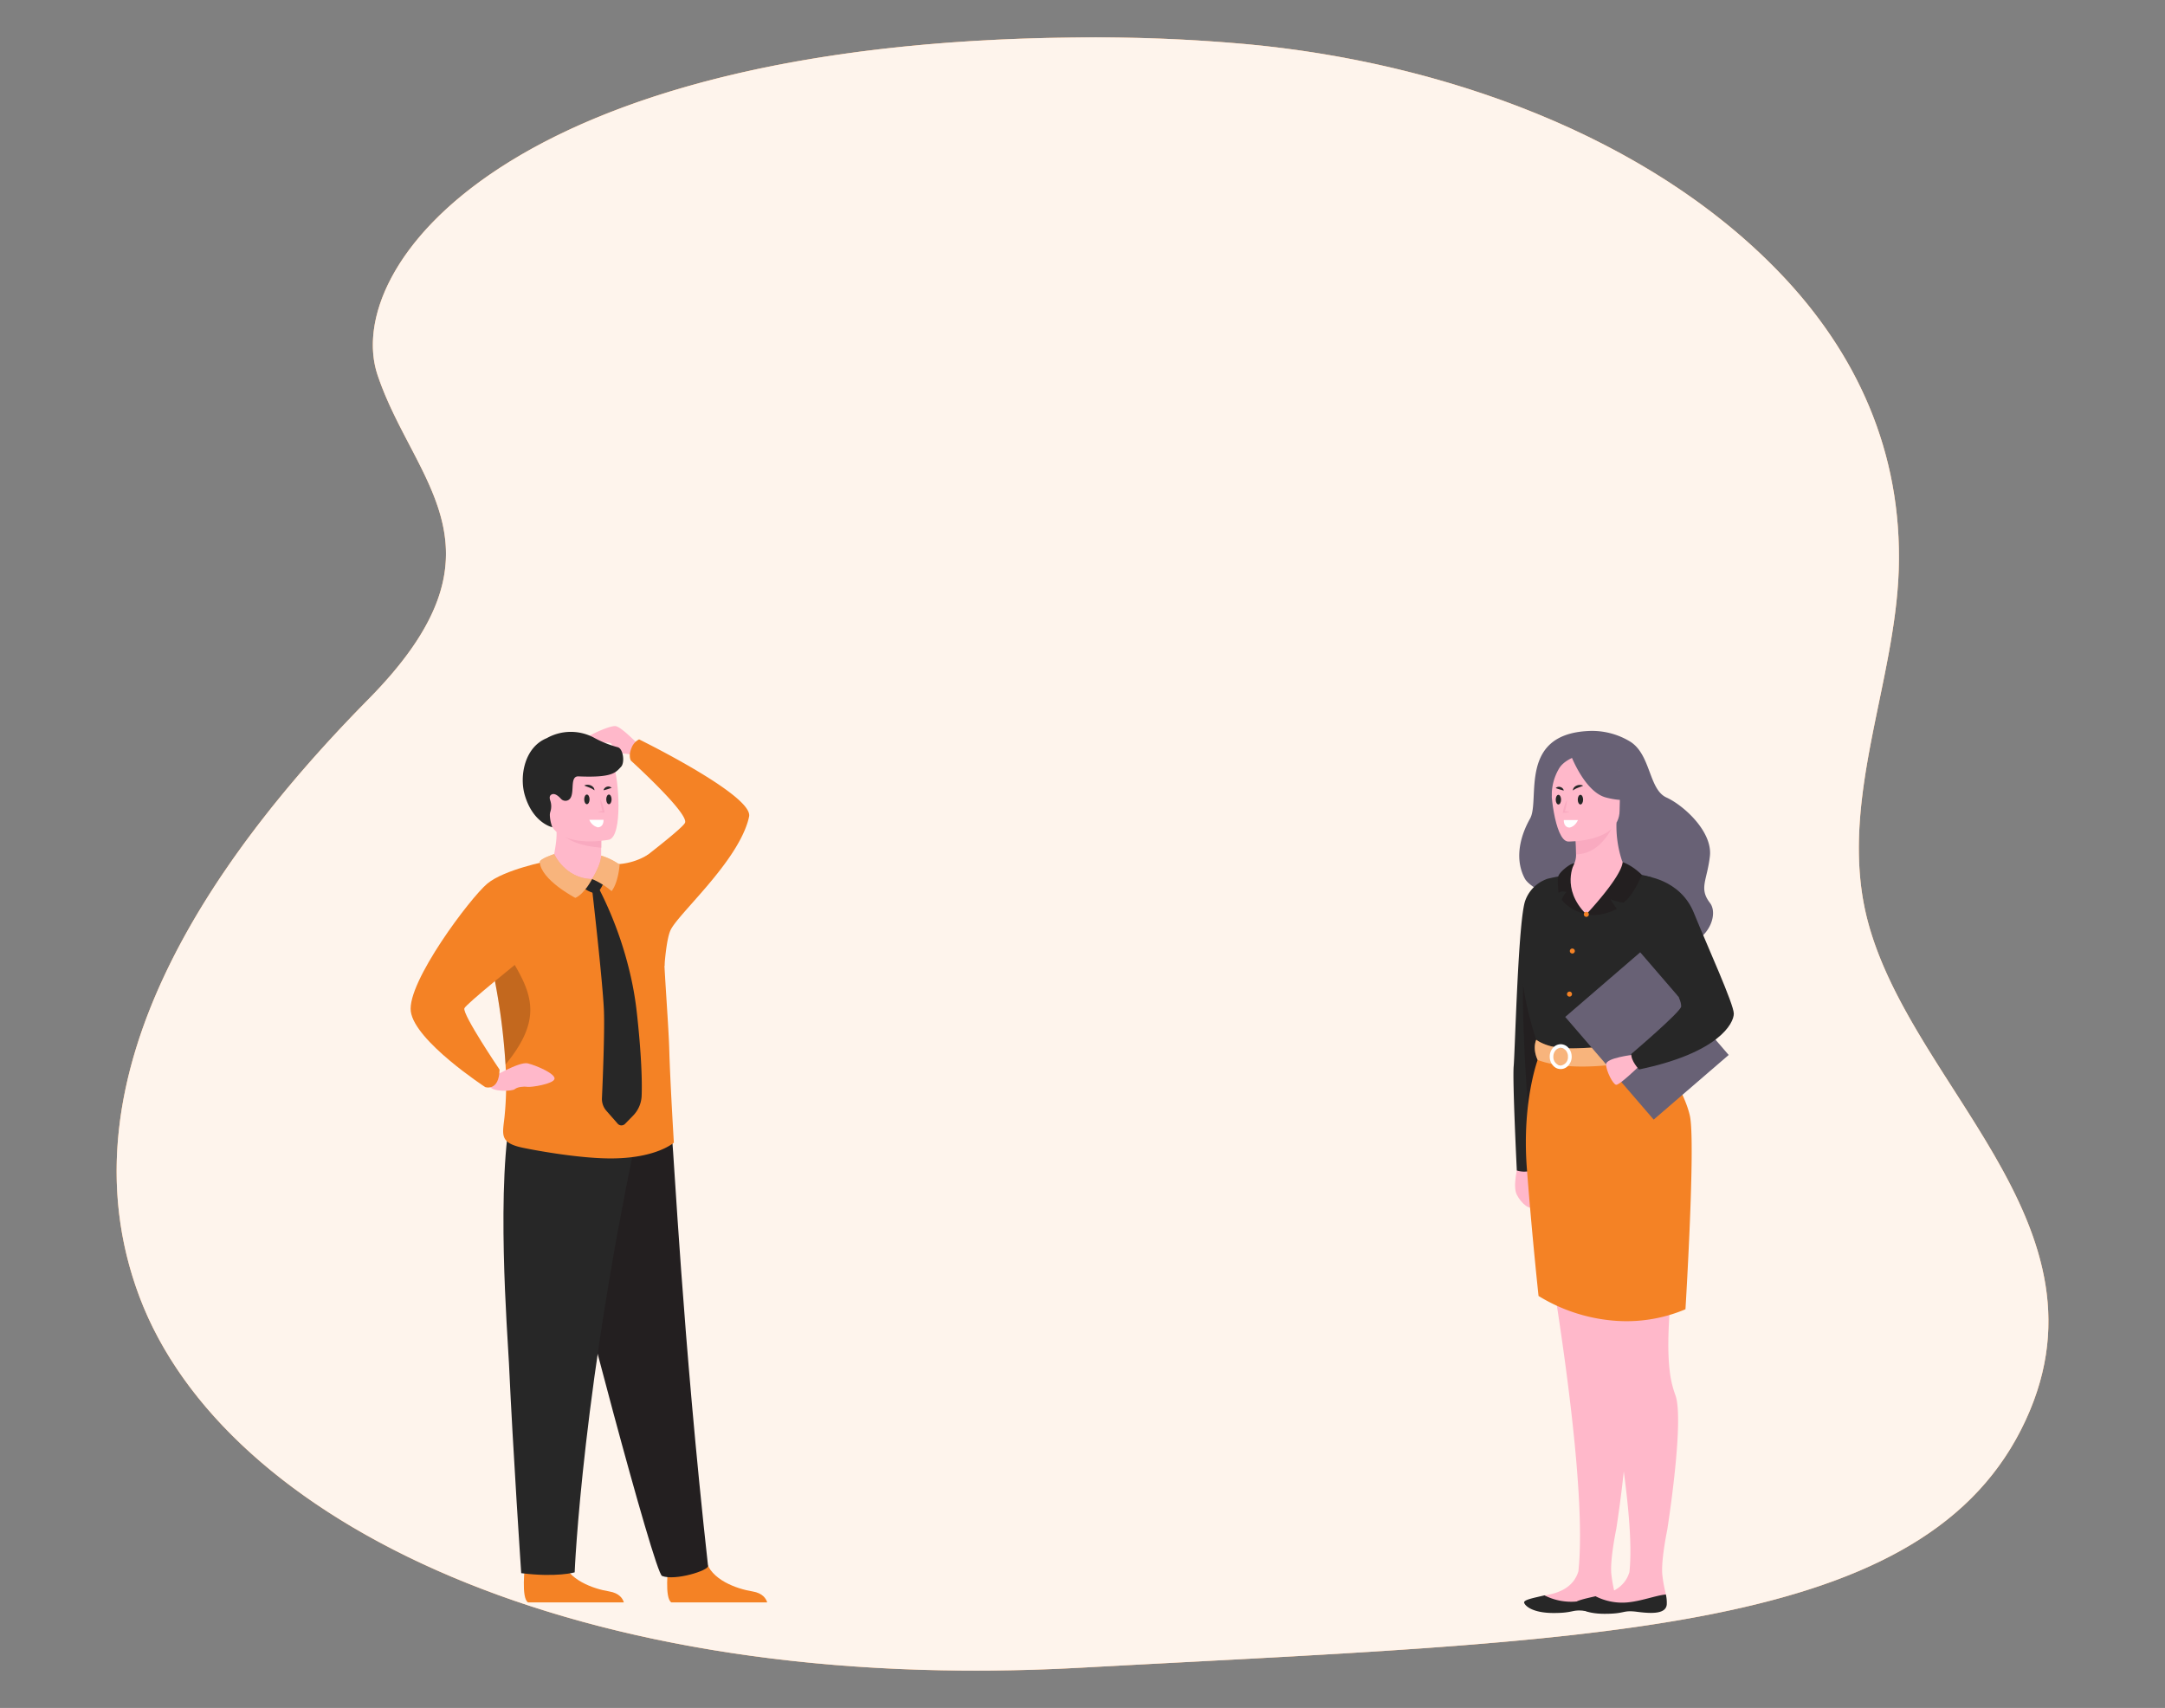 <svg xmlns="http://www.w3.org/2000/svg" xmlns:xlink="http://www.w3.org/1999/xlink" width="865.76" height="682.89" viewBox="0 0 865.76 682.89"><rect x="0" y="0" width="865.76" height="682.89" fill="#808080" stroke="none"/><defs><clipPath id="a"><path d="M711.79,109.18C659,54.15,576.47,24.85,498.4,17.65A676,676,0,0,0,429.55,15C202.88,17.19,136.5,106.83,151,150s55.39,69.72-3.58,129.48S22,428.85,55.78,518.51,229.4,677.88,432,666.81s334-12.18,376.18-95.14-50-139.95-63-211.09c-8-44.1,12.59-88.57,14.1-132.55C760.84,180.47,742.15,140.82,711.79,109.18Z" fill="#f48225" data-secondary="true"/></clipPath><clipPath id="b"><path d="M711.79,109.18C659,54.15,576.47,24.85,498.4,17.65A676,676,0,0,0,429.55,15C202.88,17.19,136.5,106.83,151,150s55.39,69.72-3.58,129.48S22,428.85,55.78,518.51,229.4,677.88,432,666.81s334-12.18,376.18-95.14-50-139.95-63-211.09c-8-44.1,12.59-88.57,14.1-132.55C760.84,180.47,742.15,140.82,711.79,109.18Z" fill="#fff" opacity="0.7" clip-path="url(#a)"/></clipPath></defs><path d="M711.79,109.18C659,54.15,576.47,24.85,498.4,17.65A676,676,0,0,0,429.55,15C202.88,17.19,136.5,106.83,151,150s55.39,69.72-3.58,129.48S22,428.85,55.78,518.51,229.4,677.88,432,666.81s334-12.18,376.18-95.14-50-139.95-63-211.09c-8-44.1,12.59-88.57,14.1-132.55C760.84,180.47,742.15,140.82,711.79,109.18Z" fill="#f48225" data-secondary="true"/><path d="M711.79,109.18C659,54.15,576.47,24.85,498.4,17.65A676,676,0,0,0,429.55,15C202.88,17.19,136.5,106.83,151,150s55.39,69.72-3.58,129.48S22,428.85,55.78,518.51,229.4,677.88,432,666.81s334-12.18,376.18-95.14-50-139.95-63-211.09c-8-44.1,12.59-88.57,14.1-132.55C760.84,180.47,742.15,140.82,711.79,109.18Z" fill="#fff" opacity="0.7"/><g clip-path="url(#b)"><path d="M437.14,641.45s5.12,17.76-4.92,20.87c0,0-10.3,2.8-12.33-11.05a19.67,19.67,0,0,1-.15-4.2c.27-4.22,1.17-14.72,3.6-21Z" fill="#686175" data-primary="true"/><path d="M436.24,659.8a2.17,2.17,0,0,0,.83,1.81,6.13,6.13,0,0,0,1.2.71h0c5.62,2.56,17.33-.44,17.33-.44,7-1.79-1-9.72-1-9.72l-14.91-1.93C436.78,653,436.3,657.74,436.24,659.8Z" fill="#686175" data-primary="true"/><path d="M436.24,659.8a2.17,2.17,0,0,0,.83,1.81,6.13,6.13,0,0,0,1.2.71h0c-1.65-4,1.47-12.09,1.47-12.09C436.78,653,436.3,657.74,436.24,659.8Z" opacity="0.2"/><path d="M470.51,534.53l-5,36.38a238,238,0,0,1-4.83,33.66l-7.55,37.72s-1,7.35,1.55,9.87c0,0-.39,3.67-7.74,3.29,0,0-6.37-.2-7.17-5.22a34.08,34.08,0,0,0,2.6-12.64L442.16,611s-1.53-31.63.44-38.8c0,0-7.43,11.92-7.61,31.28v11.41a4.81,4.81,0,0,0,.55,2.2c.76,1.48,1.95,4.86,1.06,10.58,0,0-.54,9,.54,13.81,0,0-.36,5.55-7.17,4.12,0,0-6.46.89-6.63-19.9a128.86,128.86,0,0,0-2.51-22.22s-4.31-25.64-3.23-49.48l-.17-19.44Z" fill="#ffb8ca"/><path d="M442.87,569.57c.38-10.51,1.5-22.34,1.79-32.85v-2.19c1.28,11.65-.05,23.49-1.8,35Z" fill="#f9aac0"/><path d="M436.24,573.69a7.54,7.54,0,0,1-11,1.25,14.11,14.11,0,0,1-1.2-1.25c.52.27,1,.58,1.48.85,3.44,2,7.44,1.47,10.71-.85Z" fill="#f9aac0"/><path d="M458.88,342.29s4.7,8.6,6.18,10.21c0,0-5.51,3.22-7.8,3.9,0,0-4.17-2.68-4-7.25v-3.58A13.21,13.21,0,0,0,458.88,342.29Z" fill="#272727"/><path d="M459.57,339.6s3.6,9,7.7,11.62" fill="none" stroke="#272727" stroke-miterlimit="10"/><path d="M433.43,354.32s14.4,15.07,22.31.44a7.65,7.65,0,0,1-2.51-5.62v-3.57s-8.26,2.63-14-7.05c0,0-1.2-2.9-1.76-4.87,0,0,.38,10.75.15,14.68C437.63,348.33,437.36,352.71,433.43,354.32Z" fill="#ffb8ca"/><path d="M453.22,345.57v3.58s-9.36,1.68-12.78-8.81C440.45,340.34,445.49,347.58,453.22,345.57Z" fill="#f9aac0"/><path d="M387.51,292.36,372.67,297s4.47,33.09,14.27,49c0,0,10,15.31,21.86,31a34.3,34.3,0,0,1,4.25,7.35c2.86,6.77,8.08,20.66,9.62,35.07,0,0,29.52,7.8,49.6-.81,0,0,2.15-34.59,9-47.5,0,0,15.42-31.25,19.36-43.23l9.14-27.32-13.62-9.21-12,33s-12.41,25-19,28.14l-7.67,3.5-10.55,11.92-19-12.7a50.19,50.19,0,0,1-5-.7,5.78,5.78,0,0,1-3.1-1.73l-13.21-14-7.1-8.77a18.26,18.26,0,0,1-3.41-6.66Z" fill="#686175" data-primary="true"/><path d="M383.17,285.37l-5.49-15a47.45,47.45,0,0,0-.81-7.56s-.95-3.82.62-5.73a.63.63,0,0,0,0-.83c-.64-.71-2.14-1.48-4.23,2.79,0,0-1.21,3.64-5.26,1.48l-10.09-7.66a.87.87,0,0,0-1.22.18h0a.88.88,0,0,0,.1,1.12l5.27,5.15a.71.71,0,0,1,.1.89h0a.71.71,0,0,1-1,.23l-7.81-4.64a1.12,1.12,0,0,0-1.49.32h0a1.11,1.11,0,0,0,.27,1.54l7.37,5.24a1,1,0,0,1,.37,1.21h0a.34.34,0,0,1-.45.17L353,260.85a1,1,0,0,0-1.38.46h0a1,1,0,0,0,.37,1.27l6.94,4.43a.9.9,0,0,1,.38,1h0a.9.9,0,0,1-1.06.64l-4-.91a1,1,0,0,0-1.2.84h0a1,1,0,0,0,.8,1.11c3.39.63,14.94,3,16.2,6.45l2.68,11.61Z" fill="#ffb8ca"/><path d="M363.82,259.31c-.54,2.16-1.06,4.38-1.5,6.53-.16.73-.3,1.47-.52,2.23a10.25,10.25,0,0,1,0-4.61,9,9,0,0,1,2-4.15Z" fill="#f9aac0"/><path d="M370.94,274.63a12,12,0,0,0,1.24-.65,4.39,4.39,0,0,1,1.41-.53,1.74,1.74,0,0,1-.95,1.41,1.32,1.32,0,0,1-1.7-.23Z" fill="#f9aac0"/><path d="M481.35,534.53a1.34,1.34,0,0,0,1.34-1.32l1-49s.12-49.93-9.21-62.66l-25.52,3-27.14-1.87s-10.9,13.42-12.52,55.37L408,532.48a2,2,0,0,0,2,2Z" fill="#686175" data-primary="true"/><path d="M447.93,534.53c1.17-6.18,2.07-12.39,2.86-18.62s1.37-12.49,1.85-18.76.67-12.55.68-18.83a176.38,176.38,0,0,0-1-18.81c.18,3.14.44,6.26.47,9.4s.08,6.27.09,9.41c-.12,6.27-.38,12.53-.82,18.79s-1,12.5-1.71,18.74c-.33,3.12-.7,6.23-1.11,9.35S448.39,531.42,447.93,534.53Z" opacity="0.2"/><path d="M457.39,428.32c-.14,3.67-.19,7.35-.25,11l-.05,5.48a2.29,2.29,0,0,1-1.39,1.85,2.41,2.41,0,0,1-.59.14,4.46,4.46,0,0,1-.65,0h-1.38l.31.3c0-3.13,0-6.27-.08-9.41s-.11-6.27-.23-9.41q-.16,4.71-.22,9.41c-.07,3.14-.05,6.28-.08,9.41v.31h1.68a6.36,6.36,0,0,0,.73,0,2.8,2.8,0,0,0,.74-.2,2.86,2.86,0,0,0,1.74-2.36c0-1.89,0-3.68,0-5.53C457.59,435.67,457.53,432,457.39,428.32Z" opacity="0.2"/><path d="M453.08,453.33a15.13,15.13,0,0,0,0-6.19,15.61,15.61,0,0,0,0,6.19Z" opacity="0.2"/><path d="M451.83,380.1a46.14,46.14,0,0,1,.92,5.23c.24,1.75.42,3.51.57,5.27.3,3.52.55,7,.68,10.58.09,1.77.15,3.54.22,5.3l.14,5.31.21,10.62c.09-1.77.13-3.54.2-5.31l.07-5.31c0-3.55-.08-7.09-.22-10.64s-.42-7.08-.82-10.6A58.73,58.73,0,0,0,451.83,380.1Z" opacity="0.2"/><path d="M472.86,363.59a25.27,25.27,0,0,0-1.36-3.16,30.63,30.63,0,0,0-1.72-3,22,22,0,0,0-2.09-2.74,10.92,10.92,0,0,0-2.63-2.21,19.37,19.37,0,0,1,2.26,2.53c.68.89,1.32,1.82,1.94,2.77s1.22,1.9,1.81,2.87Z" opacity="0.2"/><path d="M477.09,383.43a67.92,67.92,0,0,0-1.77-13,70.1,70.1,0,0,0,1.77,13Z" opacity="0.2"/><path d="M417.21,376.93a52,52,0,0,0,2.37-5.4,50.38,50.38,0,0,0,1.78-5.63,29.7,29.7,0,0,0,.92-5.85,14.89,14.89,0,0,0-.15-3,6.75,6.75,0,0,0-1.06-2.75,7.21,7.21,0,0,1,.76,2.8,15.62,15.62,0,0,1,0,2.9,38.73,38.73,0,0,1-1.05,5.73c-.46,1.89-1,3.76-1.62,5.62-.3.94-.61,1.86-.94,2.79S417.54,376,417.21,376.93Z" opacity="0.2"/><g opacity="0.2"><path d="M390.31,336.41,390,336c6.1-3.87,7-9.28,7-9.33l.49.07C397.47,327,396.61,332.41,390.31,336.41Z"/></g><path d="M516.48,281.52s-4.44,1.54-5.64,5.55c-.06.22-.16.45-.24.68-2,6.25-1.52,6.58-1.52,6.58l-9.67-6.11,4.21-8A3.27,3.27,0,0,0,504,279c.13-1.27.47-4.31,1-8.15a5.67,5.67,0,0,0-.35-4.53,1.24,1.24,0,0,1,1-1.86c.9,0,2,.67,3,3.41,0,0,1.35,5.27,7.2.3l8-7.31a1.24,1.24,0,0,1,1.74.06h0a1.25,1.25,0,0,1,0,1.73l-4.79,4.94a.65.65,0,0,0,.13,1h0a.66.66,0,0,0,.64,0l7.62-4.15a1.18,1.18,0,0,1,1.62.49h0a1.17,1.17,0,0,1-.41,1.52l-7.73,5.09a.52.52,0,0,0-.12.76h0a.51.51,0,0,0,.6.15l6.41-2.67a1.11,1.11,0,0,1,1.49.74h0a1.1,1.1,0,0,1-.57,1.27l-7.06,3.55a.9.9,0,0,0-.5.9h0a.91.91,0,0,0,1,.83l4.48-.41a1,1,0,0,1,1.09,1h0a1,1,0,0,1-.83.95C526.11,279.14,518.27,280.57,516.48,281.52Z" fill="#ffb8ca"/><path d="M520.44,277.45c-.73-3.09-1.26-6-2.28-9a10,10,0,0,1,2.28,9Z" fill="#f9aac0"/><path d="M511.44,283.67a2.64,2.64,0,0,1-3.63-1.08,8.28,8.28,0,0,1,3.63,1.08Z" fill="#f9aac0"/><path d="M427.81,355.22c2,4.26,7.09,10.54,7.09,10.54,13,14.88,16.93,14.34,16.93,14.34,4.31-.54,7.62-19,7.62-19,.9-3.45-3.71-6.39-3.71-6.39-7.91,14.63-22.31-.44-22.31-.44A13.94,13.94,0,0,1,427.81,355.22Z" fill="#686175" data-primary="true"/><path d="M427.81,355.22c2,4.26,7.09,10.54,7.09,10.54,13,14.88,16.93,14.34,16.93,14.34,4.31-.54,7.62-19,7.62-19,.9-3.45-3.71-6.39-3.71-6.39-7.91,14.63-22.31-.44-22.31-.44A13.94,13.94,0,0,1,427.81,355.22Z" fill="#fff" opacity="0.4"/><ellipse cx="450.5" cy="328.11" rx="13.87" ry="17.8" fill="#ffb8ca"/><path d="M464.28,326a19.81,19.81,0,0,0,.09-18.28s-3.89-10.48-16.52-6.05c0,0-3.77,1.21-9,6.46a9.91,9.91,0,0,1-5.38,3.09s-8.06,3.64-10.08,17.55c0,0-1.34,9.39-11,16.22l7.34,7.79a6,6,0,0,0,2.92,1.69c4.1,1,13.89,2.43,15-6.15,0-2.12.06-4.3.05-6.51,0-2.74-.06-5.4-.15-8,.1-3.22.21-6.44.31-9.66,0,0,2.34,0,2.61-5.81,0,0,4.75,2.13,10-4.7a1.86,1.86,0,0,1,3.19.42,6.28,6.28,0,0,1,.36,1.19s1.06,3.46,5.92,3.08a2.76,2.76,0,0,1,2.63,1.15C463.3,320.65,463.9,323.5,464.28,326Z" fill="#272727"/><ellipse cx="436.33" cy="328.78" rx="3.64" ry="5.24" transform="translate(-26.68 38.77) rotate(-4.94)" fill="#ffb8ca"/><path d="M472.27,418.64s2,.25,2.29,1.9a2.21,2.21,0,0,1-1.79,2.43c-6.28,1.29-33.69,6.36-50.16.29a2,2,0,0,1,0-3.79l.08,0S449.81,427.19,472.27,418.64Z" fill="#272727"/><polygon points="386.72 292.61 384.02 285.18 370.94 288.15 372.67 296.97 386.72 292.61" fill="#272727"/><polygon points="508.95 300.06 510.6 295.3 498.67 287.75 497.25 292.15 508.95 300.06" fill="#272727"/><path d="M388.71,159s18.2,6.89,21.88,12.45,4.47,21.6,10.2,25.83c1.79,1.32,24.14,12.07,28.74,11,3.12-.74,3.57-9.71-3.85-14.43S430.44,175.84,428,169.54c-4.11-10.74-9-38.12-5.43-34.34l20.64-15.08-25.74,2.19Z" fill="#f9acc2"/><path d="M397.88,188.78s11.22,26.82,18.23,35.65c2.82,3.55,13.13,14.3,17.61,13.74,7.38-.93,5.18-13.61-3.6-24.09-2.41-2.87-7.56-25.54-8.84-36.45-3.19-27.12-5.1-43.46-5.1-43.46Z" fill="#f9acc2"/><path d="M540.22,11c-3.86,6.06-7.44,11.77-10.53,16.78-1.71,2.8-3.28,5.38-4.65,7.68-2.21,3.72-3.9,6.72-4.9,8.75-2.57,5.17-7.44,12.38-9.82,20.07h0s0,0,0,0c-6.23,11.9-2.5,20.26-.32,25.42,5.4,12.79,3.23,36.78-3,62.89-3.42,14.24-3.5,32.54-3.15,39.6.12,2.31.77,7.49,1.3,13,.76,7.74,1.29,16.2-.15,18.66-.42.71-1.52,1.12-3,1.28-3.66.43-9.52-.72-12.05-2.63-7.57-5.71-10.65-18.78-13-40.73-2.26-20.91-7.75-29.24-14.33-35.72-4.28-4.21-9.22-7.83-18.23-6.94a64,64,0,0,0-8.66,1.07,35.79,35.79,0,0,0-13.44,5.53,25.55,25.55,0,0,0-4.26,3.78,26,26,0,0,0-6.23,13.59c0,.19-.06.37-.1.56h0a43.83,43.83,0,0,1-1.83,6.7c-1.55,4.4-3.63,8.72-5.42,12.93s-3.23,8.17-3.63,12.08h0a17.05,17.05,0,0,0,.62,6.85c2.29,7.27,2.26,15.63,2.62,24.71h0a107.23,107.23,0,0,0,2.39,20.68c4.05,17.28-3.8,23.34-10.72,21l-.26-.09c-2.17-.79-6.43-9.08-9.88-16.74-2.59-5.73-4.72-11.1-5.18-12.71-1.44-5-3-26.74-8.85-47.08-4.34-15.17,6.66-46.78,7.92-81.72.63-17.39,27.79-36,49.14-69.18,1.15-1.78,2.6-3.35,3.88-5.05h0q5.44-7.29,10.31-15a225.85,225.85,0,0,1,21-9.57q7.29-2.88,14.84-5.33h0q12-3.9,24.59-6.73A271.35,271.35,0,0,1,540.22,11Z" fill="#ffb8ca"/><path d="M545.92,6.08,534.44,22.54l-16.32,28.2-1.59-.57L438.6,22.22l.08-.2h0L443.74,9.9q2.61-1.45,5.26-2.84a223.56,223.56,0,0,1,21-9.58q7.28-2.88,14.84-5.33h0L543,4.84Z" fill="#686175" data-primary="true"/><path d="M509.07,34.29A3.19,3.19,0,1,1,512,37.72,3.19,3.19,0,0,1,509.07,34.29Z" fill="#fff"/><ellipse cx="458.45" cy="327.93" rx="1.3" ry="2.34" fill="#272727"/><ellipse cx="447.79" cy="327.93" rx="1.3" ry="2.34" fill="#272727"/><path d="M451.43,323.51a7,7,0,0,0-2.29-1.4c-.4-.18-.84-.29-1.27-.45a13.59,13.59,0,0,1-1.38-.49,3.88,3.88,0,0,1,1.5-.28,4.24,4.24,0,0,1,1.52.3,3.4,3.4,0,0,1,1.3.89A2.15,2.15,0,0,1,451.43,323.51Z" fill="#272727"/><path d="M459.75,322.34c-.77.21-1.36.35-2,.54l-.9.3c-.32.1-.63.23-1,.33a2.4,2.4,0,0,1,1.65-1.58,2.77,2.77,0,0,1,1.18-.09A1.87,1.87,0,0,1,459.75,322.34Z" fill="#272727"/><path d="M454.29,327.93a27.51,27.51,0,0,1,2,6.33,21.38,21.38,0,0,1-3.27-.36,21.42,21.42,0,0,1,2.86-.33l-.32.42a27.18,27.18,0,0,1-1.24-6.06Z" fill="#f9aac0"/><path d="M455.85,337.8H449s1.17,3.12,4,3.64C453,341.44,455.85,341.7,455.85,337.8Z" fill="#fff"/><path d="M599.67,669.35H295.05L356.68,13.52C373,7.75,386-23,402.42-37.24c9.24-8,12.07,22.65,22.91,16.61q2.49-1.39,5-2.72a213.82,213.82,0,0,1,20.15-9.18q7-2.78,14.24-5.12h0c1,12,18.21,12.88,20.5,1,.86-4.46,1.87-7.2,3.09-7.48,11.42-2.57,37.48,27.87,49.47,26.58l-3,96Z" fill="#fff" opacity="0.12"/></g><path d="M607.12,465.47s-2.39,8.69-.57,12.22,5.32,6.55,7,4.55-1.6-14.73-1.6-14.73Z" fill="#ffb8ca"/><path d="M634.77,292.3a29.28,29.28,0,0,1,17.3,4.33c8.13,5.31,7.25,19,14.3,22.22s18.51,13.74,17.4,23.47-4.47,12.84,0,18.66-3.4,20.27-16.41,15.86-53.57-17.95-57.63-25.61-2-16.61,2.13-23.94S607,293.87,634.77,292.3Z" fill="#686175" data-primary="true"/><path d="M621.9,517.58c6.51,41.86,11.81,87,9.29,110.67-2,6.64-8.13,8.82-13.53,9.65l3.69,4.07,10.44.65,14-5.42a56,56,0,0,1-1.4-7.56c-.72-5.58,1.94-18.32,1.94-18.32s7-44,3.21-53.92a40.25,40.25,0,0,1-2.22-9.53h0c-1.09-8.9-.4-19.59.4-30,.87-11.29,1.88-22.22.85-30.12A571.57,571.57,0,0,1,644,420.53l-27.34-.14s-7.87,22-4.35,40.86C615.24,477.32,618.72,497.06,621.9,517.58Z" fill="#ffb8ca"/><path d="M618.86,351.36a14.33,14.33,0,0,0-8.85,8.53c-2.88,7-4.17,60.56-4.7,66.33S606.56,468,606.56,468s4.22,1.49,7.37-.92c11.43-8.75,6.19-57.25,6.19-57.25Z" fill="#272727"/><path d="M610.92,441.73s-3.08-42.11-1.4-53c.6-3.86,7.52,2.84,8.31,12.72S610.92,441.73,610.92,441.73Z" fill="#231f20"/><path d="M634.33,644.15c-6.08-.79-4.48.77-13,.78s-11.43-2.85-11.83-4.07,3.77-1.94,8.17-3l.16.12a23.57,23.57,0,0,0,12.38,2.37c5.73-.5,11.6-2.81,15.55-3.19a14.65,14.65,0,0,1,.35,4C645.78,645,640.41,644.94,634.33,644.15Z" fill="#272727"/><path d="M637.33,513.33c6.5,41.85,16.78,91.52,14.26,115.24-2,6.63-8.12,8.81-13.52,9.65l3.68,4.06,10.44.65,14-5.41a56.76,56.76,0,0,1-1.41-7.56c-.71-5.59,1.94-18.33,1.94-18.33s7-44,3.21-53.92a40.5,40.5,0,0,1-2.22-9.53h0c-1.09-8.9-.4-19.59.41-30,.87-11.29,1.87-22.22.84-30.13a570.07,570.07,0,0,1-4.57-67.22L637,420.71s-7.86,22-4.35,40.86C635.64,477.63,634.14,492.81,637.33,513.33Z" fill="#ffb8ca"/><path d="M654.73,644.46c-6.08-.78-4.48.78-13,.79s-11.43-2.85-11.83-4.08c-.35-1.08,3.77-1.94,8.18-2.95l.15.11a23.52,23.52,0,0,0,12.38,2.38c5.73-.5,11.6-2.82,15.56-3.19a15,15,0,0,1,.35,4C666.18,645.28,660.81,645.25,654.73,644.46Z" fill="#272727"/><path d="M671.73,379.43a138.69,138.69,0,0,1-.08,16.21c-.38,5.85-6.35,13.67-7.2,15.61-2.13,4.86-4.52,5.63-4.52,5.63L641.5,421.3,635,422.85l-20.37-6.2s-9.17-26-5.36-40.58a112.31,112.31,0,0,1,9.57-24.71s23.5-6,41.65-.57Z" fill="#272727"/><path d="M610.58,467.25c2.13,27.64,4.67,50.92,4.67,50.92a68.18,68.18,0,0,0,31.06,9.94h0A60.34,60.34,0,0,0,674,523.48s4.1-66.69,1.77-77.32-12.83-25.32-12.83-25.32l-47.57,1.59S608.46,439.61,610.58,467.25Z" fill="#f48225" data-secondary="true"/><path d="M614.33,415.73s4,3.23,12.1,3.43c9.63.25,33.5-2.28,33.5-2.28a19.67,19.67,0,0,1,1,6.1s-29.18,7.2-46,.83C614.89,423.81,612.73,419.7,614.33,415.73Z" fill="#f48225" data-secondary="true"/><path d="M614.33,415.73s4,3.23,12.1,3.43c9.63.25,33.5-2.28,33.5-2.28a19.67,19.67,0,0,1,1,6.1s-29.18,7.2-46,.83C614.89,423.81,612.73,419.7,614.33,415.73Z" fill="#fff" opacity="0.4"/><path d="M628.47,422a4.73,4.73,0,0,0-.23-1.2l-.12-.34a5,5,0,0,0-.73-1.27,4.19,4.19,0,0,0-3.25-1.68,4.09,4.09,0,0,0-2.77,1.09.6.6,0,0,1-.08.08,4.47,4.47,0,0,0-.42.45,5.22,5.22,0,0,0-.76,1.29,5.42,5.42,0,0,0-.39,1.87,1.09,1.09,0,0,0,0,.18,5.52,5.52,0,0,0,.83,2.93,5.29,5.29,0,0,0,.66.81,4,4,0,0,0,5.78,0,5.29,5.29,0,0,0,1.52-3.73A4.36,4.36,0,0,0,628.47,422Zm-4.13,4h-.25a2.31,2.31,0,0,1-.83-.15,3.48,3.48,0,0,1-2.09-3.38,1.55,1.55,0,0,1,0-.22,4,4,0,0,1,.55-1.82,3.07,3.07,0,0,1,1.32-1.21,2.48,2.48,0,0,1,.76-.23l.31,0a2.43,2.43,0,0,1,.76.13,3,3,0,0,1,1.48,1.12,1.76,1.76,0,0,1,.14.23A3.87,3.87,0,0,1,627,422a3.39,3.39,0,0,1,0,.45A3.33,3.33,0,0,1,624.34,426Z" fill="#fff"/><rect x="638.81" y="387.12" width="39.59" height="54.19" transform="translate(-110.72 530.32) rotate(-40.75)" fill="#686175" data-primary="true"/><path d="M653.18,421.72s-10.95,1.22-10.93,3.82,2.69,7.94,4,8.19,8.93-7.17,8.93-7.17Z" fill="#ffb8ca"/><path d="M657.21,350.18s14.59,1.1,20.12,14.74,16,36.54,16,40.38-6,15.67-37.91,22.31c0,0-3.28-3.48-3.07-6.22,0,0,20-17,19.94-19-.08-3.78-3.22-8.78-20.59-26.34C647,371.3,657.21,350.18,657.21,350.18Z" fill="#272727"/><path d="M654.91,349.46a8.78,8.78,0,0,1-6.39-5.62A44.46,44.46,0,0,1,646.41,329l-.92.18-15.56,3s.33,4.9.32,9.5v.12a8.94,8.94,0,0,1-6.5,8.6c-2,.56,9.28,15.53,10.58,15.24C637,365,655.85,349.68,654.91,349.46Z" fill="#ffb8ca"/><path d="M629.93,332.12s.33,4.9.32,9.5c8.69-.2,13.33-8.11,15.24-12.49Z" fill="#f9aac0"/><path d="M627,336.47s20.58.45,20.66-12.37,2.79-21.39-10.34-22.21-15.72,4-16.79,8.31S621.65,336,627,336.47Z" fill="#ffb8ca"/><path d="M628,301.52s5.55,15.07,14.19,17.34,12.39,0,12.39,0a24.49,24.49,0,0,1-7.93-14.51S632.23,294.39,628,301.52Z" fill="#686175" data-primary="true"/><path d="M629.34,302.75s-4.19,1.54-5.92,4.58a20.75,20.75,0,0,0-2.85,11.75s-4.19-10.24.61-16C626.27,297,629.34,302.75,629.34,302.75Z" fill="#686175" data-primary="true"/><path d="M634.33,365.58s14-14.79,14.54-20.86c0,0,3.54,1,7.7,5.08,0,0-3.39,8.36-7.4,11.1a25.44,25.44,0,0,1-5.19-1.37,44.68,44.68,0,0,0,2.59,3.86S640.24,366.93,634.33,365.58Z" fill="#231f20"/><path d="M629.56,345.18s-5.55,10,4.77,20.4c0,0-6.5-1.28-9.82-5.88,0,0,1-2.46,1.93-3,0,0-2-.79-3.18.34,0,0-.72-5.38,0-7S627.94,345.12,629.56,345.18Z" fill="#231f20"/><path d="M635.36,365.59a1,1,0,1,0-1,1A1,1,0,0,0,635.36,365.59Z" fill="#f48225" data-secondary="true"/><path d="M629.76,380.25a1,1,0,1,0-1,1A1,1,0,0,0,629.76,380.25Z" fill="#f48225" data-secondary="true"/><path d="M628.63,397.48a1,1,0,1,0-1,1A1,1,0,0,0,628.63,397.48Z" fill="#f48225" data-secondary="true"/><path d="M268.46,640.68c-2.83-1.72-1.22-14.61-1.22-14.61s13.19-10.55,15-2.47,12.53,11.7,18.63,12.69c4.21.68,5.51,3,5.92,4.39Z" fill="#f48225" data-secondary="true"/><path d="M211.15,640.68c-2.83-1.72-1.22-14.61-1.22-14.61s13.19-10.55,15-2.47,12.53,11.7,18.63,12.69c4.21.68,5.51,3,5.91,4.39Z" fill="#f48225" data-secondary="true"/><path d="M220.34,456.12c0,12.69,4.93,30.58,4.93,30.58,3.76,18.2,36.35,142.24,39.49,143.42,5.24,2,18.59-2.17,18.38-4C273,534.91,269.4,459.25,268.81,456.32,267.14,455,226.65,442,220.34,456.12Z" fill="#231f20"/><path d="M257.78,300.32s-8.91-9.72-11.66-10-14.09,5.1-14.74,7.25,12.47-2.15,13.2,0,1.54,3.6,5.26,3.76a15.69,15.69,0,0,1,7,2.27Z" fill="#ffb8ca"/><path d="M240.39,342.1v2.29s.51,7.16-6.72,8.2-12.71-2.79-12.51-8.31c.65-4.27,1.37-7.21,1.41-10.75a29.94,29.94,0,0,0-.25-4.28l14-.34,4.12.82Z" fill="#ffb8ca"/><path d="M240.44,329.73l0,9.21c-15.86-1.19-17.89-8.12-18.09-9.69l14-.34Z" fill="#f9aac0"/><path d="M243.55,335.74s-21.87,4.42-24.41-9.24-7.07-22.29,6.78-25.69,17.55,1.31,19.5,5.66S249.18,334.24,243.55,335.74Z" fill="#ffb8ca"/><path d="M256.65,444.68c-23.8,108.4-26.85,184-26.85,184s-7.14,2.09-21.37.32c0,0-3.25-48-4.91-84-.49-10.54-5.46-72.81,1.39-103C207.67,429.8,259.35,432.37,256.65,444.68Z" fill="#272727"/><path d="M269.47,456.86s-7.07,6.43-25.74,6.31c-11.74-.07-27.61-2.8-34.7-4.27-9.55-2-8-5.44-7.26-12.51a128.18,128.18,0,0,0,.38-20.77,259.44,259.44,0,0,0-4.09-32.57q-.78-4.28-1.74-8.92c-.29-1.36-.58-2.75-.89-4.17-4.29-19.65,20.43-31,23.61-35.67,8.5,7.79,14.13,8.55,17.72,7.15,4.07-1.58,5.5-5.95,5.5-5.95h0a27.31,27.31,0,0,0,5.25,0,25.94,25.94,0,0,0,11.05-3.42c7.35-4.4,6.73,23.72,6.74,32.79,0,9.75,2,33.8,2.32,44.39C268,433,269.47,456.86,269.47,456.86Z" fill="#f48225" data-secondary="true"/><path d="M299.56,326.43a22.73,22.73,0,0,1-.64,2.48h0c-5.38,17.06-27.8,36.59-30.78,43-1.75,3.74-2.47,14.76-2.41,14.42l-16.44-37.08s23.66-17.78,24.65-20.3c1.51-3.83-21.64-24.82-21.64-24.82s-1.15-1.81.27-5.15a6.18,6.18,0,0,1,3-3.35S301.19,318,299.56,326.43Z" fill="#f48225" data-secondary="true"/><path d="M202.15,425.62a259.44,259.44,0,0,0-4.09-32.57q-.78-4.28-1.74-8.92l-.06-.42c1.55.31,7-2.31,9.59,2.16C213.48,398.84,216,408.77,202.15,425.62Z" opacity="0.2"/><path d="M196.2,431.17s11.35-6.86,14.87-6,11.15,4.19,10.67,6.22-9.34,3.41-10.88,3.17-4,.05-5,.92-9.06,1.2-10-1.16S196.2,431.17,196.2,431.17Z" fill="#ffb8ca"/><path d="M219,344.28s-17.35,3.39-24.11,9-32.21,39.45-30.61,51.15c1.62,11.87,29.77,30.23,29.77,30.23s5.53,1.84,5.72-7c0,0-14.85-21.95-14.07-24.5.49-1.59,22.38-19.15,22.38-19.15Z" fill="#f48225" data-secondary="true"/><path d="M256.59,438.13a12,12,0,0,1-3.39,7.9l-3.26,3.33a2,2,0,0,1-2.94-.08l-4.52-5.16a7.14,7.14,0,0,1-1.77-5c.19-4.1.51-12,.71-19.59.16-6.17.23-12.15.07-15.78-.51-11.59-4.74-48.41-4.74-48.41h2.79a149.43,149.43,0,0,1,12.28,33.3,130.19,130.19,0,0,1,2.71,15.11S257.08,424.75,256.59,438.13Z" fill="#272727"/><path d="M232.88,352.45l7.74-1.86a1.17,1.17,0,0,1,1,1.35c0,1.26-2.18,4.94-3.13,5.24S231.05,355,232.88,352.45Z" fill="#272727"/><path d="M215.85,344.62c-.06-1.21,5.76-3.14,5.76-3.14s4.37,9.81,15.14,10c0,0-3.07,6-6.68,7.52C230.07,359,216.21,351.78,215.85,344.62Z" fill="#f48225" data-secondary="true"/><path d="M215.85,344.62c-.06-1.21,5.76-3.14,5.76-3.14s4.37,9.81,15.14,10c0,0-3.07,6-6.68,7.52C230.07,359,216.21,351.78,215.85,344.62Z" fill="#fff" opacity="0.4"/><path d="M236.75,351.44s3.62-5.67,3.64-9.34a25.39,25.39,0,0,1,7.39,3.62s-.45,7-3.21,10.59A29.85,29.85,0,0,0,236.75,351.44Z" fill="#f48225" data-secondary="true"/><path d="M236.75,351.44s3.62-5.67,3.64-9.34a25.39,25.39,0,0,1,7.39,3.62s-.45,7-3.21,10.59A29.85,29.85,0,0,0,236.75,351.44Z" fill="#fff" opacity="0.4"/><path d="M209.88,318c3.33,11.2,11,12.76,11,12.76a15.12,15.12,0,0,1-1-4.7,4.41,4.41,0,0,1,.25-1.65,7.09,7.09,0,0,0-.1-4.37c-.33-1-.32-1.89.48-2.35,1.28-.73,2.83.61,3.8,1.69a2.44,2.44,0,0,0,2.56.69h0c3.78-1.26.34-9.83,4.46-9.65,13.63.59,14.84-1.53,17-3.8,1.6-1.64.93-7.24-1.27-7.85a41.83,41.83,0,0,1-9.16-3.62,19.63,19.63,0,0,0-19.27,0C209.74,298.75,207.61,310.39,209.88,318Z" fill="#272727"/><ellipse cx="623.19" cy="319.72" rx="1.07" ry="1.93" fill="#272727"/><ellipse cx="632" cy="319.72" rx="1.07" ry="1.93" fill="#272727"/><path d="M629,316.07a1.74,1.74,0,0,1,.47-1.24,2.76,2.76,0,0,1,1.09-.76,3.28,3.28,0,0,1,1.27-.23,2.9,2.9,0,0,1,1.25.29,7.48,7.48,0,0,1-1.13.48c-.35.14-.7.24-1,.39A6.68,6.68,0,0,0,629,316.07Z" fill="#272727"/><path d="M622.12,315.1a1.82,1.82,0,0,1,1.88-.42,1.89,1.89,0,0,1,1.34,1.39,6.43,6.43,0,0,1-.89-.22l-.74-.22C623.23,315.48,622.77,315.35,622.12,315.1Z" fill="#272727"/><path d="M626.63,319.72a14.34,14.34,0,0,1-.32,2.55,20.86,20.86,0,0,1-.65,2.47l-.32-.41a14.73,14.73,0,0,1,2.36.33,14.73,14.73,0,0,1-2.36.33l-.4,0,.08-.43a23.7,23.7,0,0,1,.63-2.48A14.37,14.37,0,0,1,626.63,319.72Z" fill="#f9aac0"/><path d="M625.34,327.88H631s-1,2.58-3.33,3C627.7,330.89,625.34,331.1,625.34,327.88Z" fill="#fff"/><ellipse cx="243.5" cy="319.61" rx="1.07" ry="1.93" fill="#272727"/><ellipse cx="234.69" cy="319.61" rx="1.07" ry="1.93" fill="#272727"/><path d="M237.7,316a7.19,7.19,0,0,0-1.93-1.07c-.32-.15-.67-.24-1-.39a6.89,6.89,0,0,1-1.12-.47,2.87,2.87,0,0,1,1.24-.3,3.53,3.53,0,0,1,1.28.23,3,3,0,0,1,1.09.77A1.73,1.73,0,0,1,237.7,316Z" fill="#272727"/><path d="M244.57,315c-.65.24-1.11.37-1.59.53l-.74.22a6.54,6.54,0,0,1-.89.21,1.91,1.91,0,0,1,1.34-1.39A1.82,1.82,0,0,1,244.57,315Z" fill="#272727"/><path d="M240.06,319.61a13.93,13.93,0,0,1,1,2.39,20.82,20.82,0,0,1,.64,2.47l.08.44-.4,0a12.65,12.65,0,0,1-2.36-.33,14.57,14.57,0,0,1,2.36-.33l-.32.42a21.38,21.38,0,0,1-.65-2.47A13.48,13.48,0,0,1,240.06,319.61Z" fill="#f9aac0"/><path d="M241.35,327.78h-5.69a5,5,0,0,0,3.33,3S241.35,331,241.35,327.78Z" fill="#fff"/></svg>